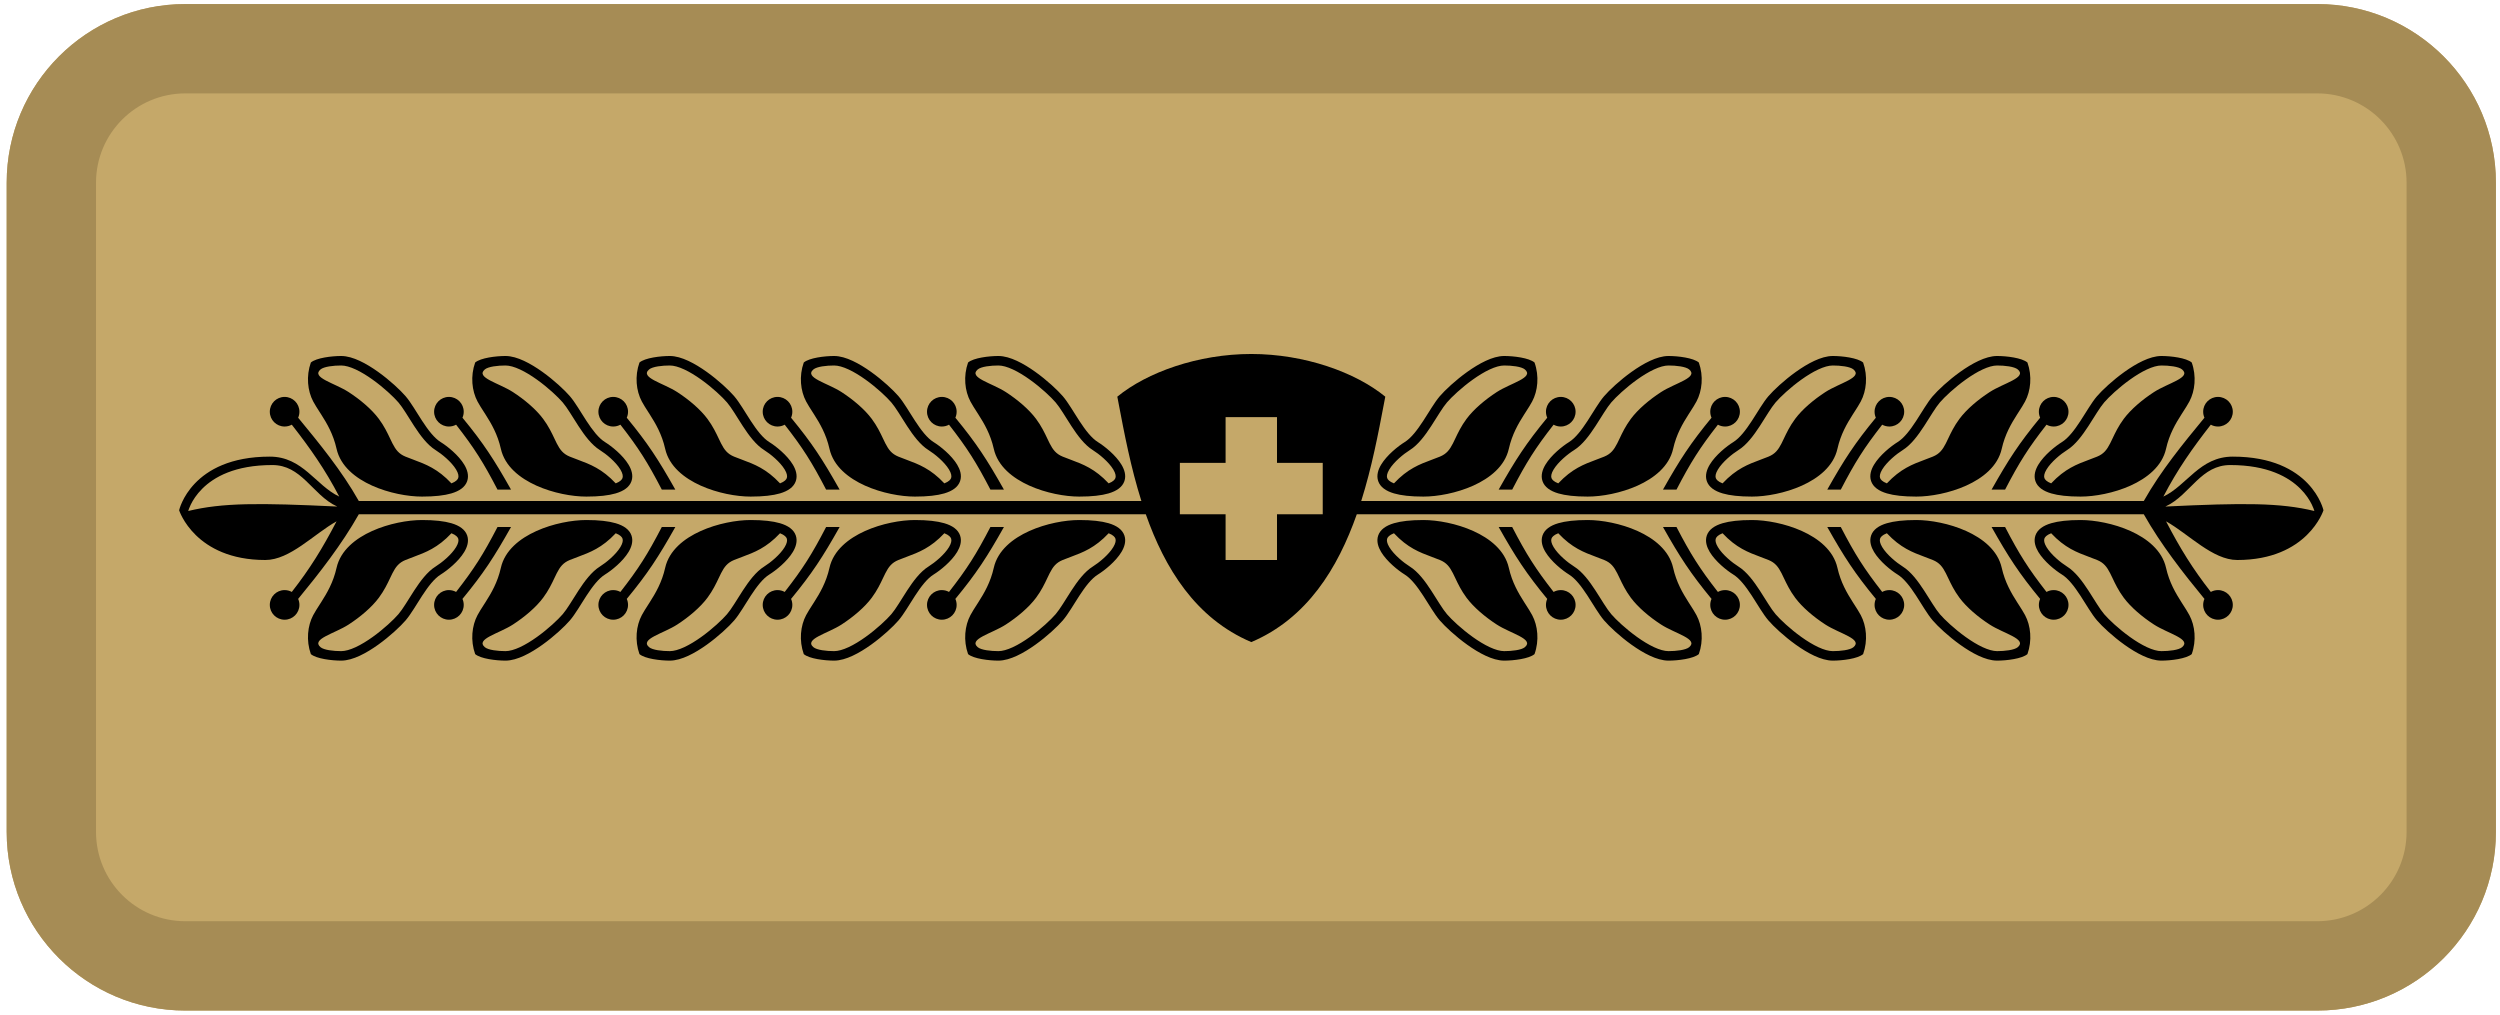 <svg width="308" height="125" viewBox="0 0 308 125" fill="none" xmlns="http://www.w3.org/2000/svg">
<path d="M0.823 22.512C0.823 10.355 10.678 0.5 22.835 0.5H285.485C297.641 0.5 307.496 10.355 307.496 22.512V102.488C307.496 114.645 297.641 124.5 285.485 124.5H22.835C10.678 124.5 0.823 114.645 0.823 102.488V22.512Z" fill="#C5A869"/>
<path fill-rule="evenodd" clip-rule="evenodd" d="M285.485 11.506H22.835C16.757 11.506 11.829 16.433 11.829 22.512V102.488C11.829 108.567 16.757 113.494 22.835 113.494H285.485C291.563 113.494 296.49 108.567 296.49 102.488V22.512C296.49 16.433 291.563 11.506 285.485 11.506ZM22.835 0.5C10.678 0.5 0.823 10.355 0.823 22.512V102.488C0.823 114.645 10.678 124.5 22.835 124.5H285.485C297.641 124.5 307.496 114.645 307.496 102.488V22.512C307.496 10.355 297.641 0.5 285.485 0.5H22.835Z" fill="#A68C55"/>
<path fill-rule="evenodd" clip-rule="evenodd" d="M266.285 43.858C265.552 43.858 264.763 44.105 264.006 44.458C263.24 44.813 262.462 45.297 261.735 45.816C260.286 46.852 258.989 48.071 258.349 48.815C258.017 49.201 257.682 49.697 257.35 50.216C257.208 50.438 257.068 50.66 256.928 50.884L256.927 50.885C256.726 51.205 256.523 51.529 256.306 51.861C255.569 52.99 254.82 53.973 254.031 54.463C253.211 54.971 251.826 56.075 251.122 57.249C250.773 57.831 250.518 58.557 250.762 59.271C251.012 60.003 251.707 60.494 252.716 60.789C253.581 61.042 254.762 61.18 256.328 61.18C258.069 61.18 260.429 60.749 262.477 59.828C264.505 58.914 266.374 57.448 266.856 55.291C267.255 53.506 268.033 52.183 268.752 51.056C268.821 50.946 268.891 50.838 268.961 50.73C269.243 50.291 269.518 49.864 269.733 49.46C270.428 48.16 270.62 46.34 270.023 44.662C269.349 44.085 267.437 43.858 266.285 43.858ZM262.416 46.768C261.033 47.756 259.808 48.914 259.236 49.578C258.963 49.896 258.666 50.331 258.335 50.847C258.207 51.047 258.071 51.264 257.931 51.487L257.93 51.488C257.722 51.82 257.504 52.168 257.286 52.501C256.556 53.619 255.684 54.814 254.648 55.457C253.9 55.921 252.692 56.906 252.126 57.85C251.841 58.327 251.792 58.667 251.869 58.892C251.929 59.067 252.12 59.325 252.704 59.551C254.389 57.75 255.869 57.198 257.382 56.634L257.383 56.634C257.708 56.513 258.035 56.391 258.365 56.256C259.186 55.921 259.573 55.403 259.968 54.63C260.061 54.449 260.155 54.251 260.256 54.037C260.585 53.342 260.987 52.492 261.645 51.608C262.522 50.429 263.928 49.239 265.367 48.305C267.102 47.181 270.013 46.526 268.838 45.519C268.415 45.157 267.215 45.029 266.285 45.029C265.795 45.029 265.186 45.2 264.499 45.519C263.819 45.834 263.105 46.275 262.416 46.768Z" fill="black"/>
<path fill-rule="evenodd" clip-rule="evenodd" d="M266.285 81.389C265.552 81.389 264.763 81.142 264.006 80.79C263.24 80.435 262.462 79.951 261.735 79.432C260.286 78.396 258.989 77.177 258.349 76.433C258.017 76.047 257.682 75.551 257.35 75.032C257.208 74.81 257.068 74.588 256.928 74.364L256.927 74.363C256.726 74.043 256.523 73.718 256.306 73.386C255.569 72.257 254.82 71.275 254.031 70.785C253.211 70.277 251.826 69.173 251.122 67.999C250.773 67.416 250.518 66.691 250.762 65.977C251.012 65.245 251.707 64.754 252.716 64.459C253.581 64.206 254.762 64.068 256.328 64.068C258.069 64.068 260.429 64.498 262.477 65.42C264.505 66.334 266.374 67.8 266.856 69.957C267.255 71.742 268.033 73.065 268.752 74.192C268.821 74.301 268.891 74.41 268.961 74.518C269.243 74.957 269.518 75.384 269.733 75.788C270.428 77.088 270.62 78.908 270.023 80.586C269.349 81.163 267.437 81.389 266.285 81.389ZM262.416 78.48C261.033 77.491 259.808 76.334 259.236 75.67C258.963 75.352 258.666 74.917 258.335 74.4C258.207 74.201 258.071 73.984 257.931 73.761L257.93 73.76C257.722 73.428 257.504 73.08 257.286 72.746C256.556 71.629 255.684 70.434 254.648 69.791C253.9 69.326 252.692 68.342 252.126 67.397C251.841 66.921 251.792 66.581 251.869 66.356C251.929 66.18 252.12 65.923 252.704 65.697C254.389 67.498 255.869 68.049 257.382 68.614L257.383 68.614C257.708 68.735 258.035 68.857 258.365 68.992C259.186 69.327 259.573 69.844 259.968 70.618C260.061 70.798 260.155 70.997 260.256 71.211C260.585 71.906 260.987 72.756 261.645 73.64C262.522 74.818 263.928 76.009 265.367 76.942C267.102 78.067 270.013 78.722 268.838 79.729C268.415 80.091 267.215 80.219 266.285 80.219C265.795 80.219 265.186 80.048 264.499 79.729C263.819 79.413 263.105 78.973 262.416 78.48Z" fill="black"/>
<path d="M254.838 74.524C254.838 73.516 254.021 72.699 253.014 72.699C252.693 72.699 252.392 72.782 252.13 72.927C249.889 70.057 248.779 68.299 247.028 64.929H245.363C247.464 68.657 248.746 70.627 251.345 73.785C251.245 74.011 251.189 74.261 251.189 74.524C251.189 75.532 252.006 76.349 253.014 76.349C254.021 76.349 254.838 75.532 254.838 74.524Z" fill="black"/>
<path d="M254.838 50.724C254.838 51.731 254.021 52.548 253.014 52.548C252.693 52.548 252.392 52.466 252.13 52.321C249.889 55.19 248.779 56.949 247.028 60.319H245.363C247.464 56.591 248.746 54.621 251.345 51.463C251.245 51.237 251.189 50.987 251.189 50.724C251.189 49.716 252.006 48.899 253.014 48.899C254.021 48.899 254.838 49.716 254.838 50.724Z" fill="black"/>
<path fill-rule="evenodd" clip-rule="evenodd" d="M246.043 43.858C245.309 43.858 244.521 44.105 243.763 44.458C242.998 44.813 242.219 45.297 241.493 45.816C240.044 46.852 238.747 48.071 238.107 48.815C237.775 49.201 237.44 49.697 237.107 50.216C236.965 50.438 236.826 50.66 236.685 50.884L236.685 50.885C236.484 51.205 236.281 51.529 236.064 51.861C235.326 52.99 234.578 53.973 233.788 54.463C232.969 54.971 231.584 56.075 230.88 57.249C230.531 57.831 230.276 58.557 230.52 59.271C230.77 60.003 231.464 60.494 232.474 60.789C233.339 61.042 234.52 61.18 236.085 61.18C237.826 61.18 240.187 60.749 242.234 59.828C244.263 58.914 246.132 57.448 246.614 55.291C247.013 53.506 247.791 52.183 248.509 51.056C248.578 50.947 248.648 50.84 248.716 50.733L248.718 50.73C249.001 50.291 249.275 49.864 249.491 49.46C250.185 48.16 250.378 46.34 249.78 44.662C249.107 44.085 247.195 43.858 246.043 43.858ZM242.174 46.768C240.791 47.756 239.566 48.914 238.994 49.578C238.72 49.896 238.424 50.331 238.093 50.847C237.965 51.047 237.829 51.264 237.689 51.487L237.688 51.488C237.48 51.82 237.262 52.168 237.044 52.501C236.314 53.619 235.442 54.814 234.406 55.457C233.658 55.921 232.45 56.906 231.884 57.85C231.599 58.327 231.55 58.667 231.627 58.892C231.687 59.067 231.878 59.325 232.462 59.551C234.147 57.75 235.627 57.198 237.14 56.634C237.465 56.513 237.792 56.391 238.123 56.256C238.943 55.921 239.33 55.403 239.726 54.63C239.818 54.449 239.912 54.251 240.013 54.037C240.343 53.342 240.745 52.492 241.403 51.608C242.279 50.429 243.685 49.239 245.125 48.305C246.86 47.181 249.771 46.526 248.595 45.519C248.173 45.157 246.972 45.029 246.043 45.029C245.553 45.029 244.944 45.2 244.256 45.519C243.577 45.834 242.863 46.275 242.174 46.768Z" fill="black"/>
<path fill-rule="evenodd" clip-rule="evenodd" d="M246.043 81.389C245.309 81.389 244.521 81.142 243.763 80.79C242.998 80.435 242.219 79.951 241.493 79.432C240.044 78.396 238.747 77.177 238.107 76.433C237.775 76.047 237.44 75.551 237.107 75.032C236.965 74.81 236.826 74.588 236.685 74.364L236.685 74.363C236.484 74.043 236.281 73.718 236.064 73.386C235.326 72.257 234.578 71.275 233.788 70.785C232.969 70.277 231.584 69.173 230.88 67.999C230.531 67.416 230.276 66.691 230.52 65.977C230.77 65.245 231.464 64.754 232.474 64.459C233.339 64.206 234.52 64.068 236.085 64.068C237.826 64.068 240.187 64.498 242.234 65.42C244.263 66.334 246.132 67.8 246.614 69.957C247.013 71.742 247.791 73.065 248.509 74.192C248.579 74.301 248.649 74.41 248.718 74.518C249.001 74.957 249.275 75.384 249.491 75.788C250.185 77.088 250.378 78.908 249.78 80.586C249.107 81.163 247.195 81.389 246.043 81.389ZM242.174 78.48C240.791 77.491 239.566 76.334 238.994 75.67C238.72 75.352 238.424 74.917 238.093 74.4C237.965 74.201 237.829 73.984 237.689 73.761L237.688 73.76C237.48 73.428 237.262 73.08 237.044 72.746C236.314 71.629 235.442 70.434 234.406 69.791C233.658 69.326 232.45 68.342 231.884 67.397C231.599 66.921 231.55 66.581 231.627 66.356C231.687 66.18 231.878 65.923 232.462 65.697C234.147 67.498 235.627 68.049 237.14 68.614C237.465 68.735 237.792 68.857 238.123 68.992C238.943 69.327 239.33 69.844 239.726 70.618C239.818 70.798 239.913 70.997 240.013 71.211C240.343 71.906 240.745 72.756 241.403 73.64C242.279 74.818 243.685 76.009 245.125 76.942C246.86 78.067 249.771 78.722 248.595 79.729C248.173 80.091 246.972 80.219 246.043 80.219C245.553 80.219 244.944 80.048 244.256 79.729C243.577 79.413 242.863 78.973 242.174 78.48Z" fill="black"/>
<path fill-rule="evenodd" clip-rule="evenodd" d="M185.316 81.389C184.583 81.389 183.795 81.142 183.037 80.79C182.271 80.435 181.493 79.951 180.766 79.432C179.317 78.396 178.02 77.177 177.38 76.433C177.048 76.047 176.714 75.551 176.381 75.032C176.239 74.81 176.1 74.588 175.959 74.365L175.959 74.364L175.958 74.363C175.757 74.043 175.554 73.718 175.337 73.386C174.6 72.257 173.851 71.275 173.062 70.785C172.242 70.277 170.857 69.173 170.153 67.999C169.804 67.416 169.549 66.691 169.793 65.977C170.043 65.245 170.738 64.754 171.747 64.459C172.612 64.206 173.793 64.068 175.359 64.068C177.1 64.068 179.46 64.498 181.508 65.42C183.536 66.334 185.405 67.8 185.887 69.957C186.287 71.742 187.064 73.065 187.783 74.192C187.852 74.301 187.922 74.41 187.992 74.518C188.274 74.957 188.549 75.384 188.764 75.788C189.459 77.088 189.651 78.908 189.054 80.586C188.38 81.163 186.468 81.389 185.316 81.389ZM181.447 78.48C180.064 77.491 178.839 76.334 178.267 75.67C177.994 75.352 177.697 74.917 177.366 74.4C177.238 74.201 177.102 73.984 176.962 73.761C176.754 73.429 176.535 73.081 176.317 72.746C175.587 71.629 174.715 70.434 173.679 69.791C172.931 69.326 171.723 68.342 171.157 67.397C170.872 66.921 170.823 66.581 170.9 66.356C170.96 66.18 171.152 65.923 171.735 65.697C173.42 67.498 174.9 68.049 176.413 68.614C176.739 68.735 177.066 68.857 177.396 68.992C178.217 69.327 178.604 69.844 178.999 70.618C179.092 70.798 179.186 70.997 179.287 71.211C179.616 71.906 180.019 72.756 180.676 73.64C181.553 74.818 182.959 76.009 184.398 76.942C186.133 78.067 189.044 78.722 187.869 79.729C187.447 80.091 186.246 80.219 185.316 80.219C184.826 80.219 184.217 80.048 183.53 79.729C182.85 79.413 182.136 78.973 181.447 78.48Z" fill="black"/>
<path fill-rule="evenodd" clip-rule="evenodd" d="M185.316 43.858C184.583 43.858 183.795 44.105 183.037 44.458C182.271 44.813 181.493 45.297 180.766 45.816C179.317 46.852 178.02 48.071 177.38 48.815C177.048 49.201 176.714 49.697 176.381 50.216C176.239 50.437 176.1 50.659 175.96 50.883L175.959 50.884L175.958 50.885C175.757 51.205 175.554 51.529 175.337 51.861C174.6 52.99 173.851 53.973 173.062 54.463C172.242 54.971 170.857 56.075 170.153 57.249C169.804 57.831 169.549 58.557 169.793 59.271C170.043 60.003 170.738 60.494 171.747 60.789C172.612 61.042 173.793 61.18 175.359 61.18C177.1 61.18 179.46 60.749 181.508 59.828C183.536 58.914 185.405 57.448 185.887 55.291C186.287 53.506 187.064 52.183 187.783 51.056C187.852 50.946 187.922 50.838 187.992 50.73C188.274 50.291 188.549 49.864 188.764 49.46C189.459 48.16 189.651 46.34 189.054 44.662C188.38 44.085 186.468 43.858 185.316 43.858ZM181.447 46.768C180.064 47.756 178.839 48.914 178.267 49.578C177.994 49.896 177.697 50.331 177.366 50.847C177.238 51.047 177.102 51.264 176.962 51.487C176.754 51.819 176.535 52.167 176.317 52.501C175.587 53.619 174.715 54.814 173.679 55.457C172.931 55.921 171.723 56.906 171.157 57.85C170.872 58.327 170.823 58.667 170.9 58.892C170.96 59.067 171.152 59.325 171.735 59.551C173.42 57.75 174.9 57.198 176.413 56.634C176.739 56.513 177.066 56.391 177.396 56.256C178.217 55.921 178.604 55.403 178.999 54.63C179.092 54.449 179.186 54.251 179.287 54.037C179.616 53.342 180.019 52.492 180.676 51.608C181.553 50.429 182.959 49.239 184.398 48.305C186.133 47.181 189.044 46.526 187.869 45.519C187.447 45.157 186.246 45.029 185.316 45.029C184.826 45.029 184.217 45.2 183.53 45.519C182.85 45.834 182.136 46.275 181.447 46.768Z" fill="black"/>
<path d="M194.112 50.724C194.112 51.731 193.295 52.548 192.287 52.548C191.966 52.548 191.665 52.466 191.403 52.321C189.162 55.19 188.053 56.949 186.302 60.319H184.636C186.737 56.591 188.02 54.621 190.618 51.463C190.518 51.237 190.462 50.987 190.462 50.724C190.462 49.716 191.279 48.899 192.287 48.899C193.295 48.899 194.112 49.716 194.112 50.724Z" fill="black"/>
<path d="M194.112 74.524C194.112 73.516 193.295 72.699 192.287 72.699C191.966 72.699 191.665 72.782 191.403 72.927C189.162 70.057 188.053 68.299 186.302 64.929H184.636C186.737 68.657 188.02 70.627 190.618 73.785C190.518 74.011 190.462 74.261 190.462 74.524C190.462 75.532 191.279 76.349 192.287 76.349C193.295 76.349 194.112 75.532 194.112 74.524Z" fill="black"/>
<path fill-rule="evenodd" clip-rule="evenodd" d="M205.559 81.389C204.825 81.389 204.037 81.142 203.279 80.79C202.513 80.435 201.735 79.951 201.008 79.432C199.559 78.396 198.262 77.177 197.622 76.433C197.29 76.047 196.956 75.551 196.623 75.032C196.481 74.81 196.342 74.588 196.201 74.364L196.2 74.363C196 74.043 195.796 73.718 195.58 73.386C194.842 72.257 194.093 71.275 193.304 70.785C192.485 70.277 191.099 69.173 190.396 67.999C190.046 67.416 189.791 66.691 190.035 65.977C190.286 65.245 190.98 64.754 191.989 64.459C192.854 64.206 194.036 64.068 195.601 64.068C197.342 64.068 199.703 64.498 201.75 65.42C203.779 66.334 205.647 67.8 206.13 69.957C206.529 71.742 207.307 73.065 208.025 74.192C208.094 74.301 208.163 74.409 208.232 74.516L208.234 74.518C208.516 74.957 208.791 75.384 209.007 75.788C209.701 77.088 209.894 78.908 209.296 80.586C208.622 81.163 206.71 81.389 205.559 81.389ZM201.689 78.48C200.307 77.491 199.081 76.334 198.51 75.67C198.236 75.352 197.939 74.917 197.608 74.4C197.48 74.201 197.345 73.984 197.204 73.761C196.996 73.429 196.777 73.081 196.559 72.746C195.829 71.629 194.957 70.434 193.921 69.791C193.173 69.326 191.966 68.342 191.4 67.397C191.114 66.921 191.066 66.581 191.142 66.356C191.202 66.18 191.394 65.923 191.978 65.697C193.662 67.498 195.143 68.049 196.656 68.614C196.981 68.735 197.308 68.857 197.639 68.992C198.459 69.327 198.846 69.844 199.241 70.618C199.334 70.798 199.428 70.997 199.529 71.211C199.858 71.906 200.261 72.756 200.918 73.64C201.795 74.818 203.201 76.009 204.641 76.942C206.375 78.067 209.286 78.722 208.111 79.729C207.689 80.091 206.488 80.219 205.559 80.219C205.068 80.219 204.459 80.048 203.772 79.729C203.093 79.413 202.378 78.973 201.689 78.48Z" fill="black"/>
<path fill-rule="evenodd" clip-rule="evenodd" d="M205.559 43.858C204.825 43.858 204.037 44.105 203.279 44.458C202.513 44.813 201.735 45.297 201.008 45.816C199.559 46.852 198.262 48.071 197.622 48.815C197.29 49.201 196.956 49.697 196.623 50.216C196.481 50.437 196.342 50.659 196.202 50.883L196.201 50.884L196.2 50.885C196 51.205 195.796 51.529 195.58 51.861C194.842 52.99 194.093 53.973 193.304 54.463C192.485 54.971 191.099 56.075 190.396 57.249C190.046 57.831 189.791 58.557 190.035 59.271C190.286 60.003 190.98 60.494 191.989 60.789C192.854 61.042 194.036 61.18 195.601 61.18C197.342 61.18 199.703 60.749 201.75 59.828C203.779 58.914 205.647 57.448 206.13 55.291C206.529 53.506 207.307 52.183 208.025 51.056C208.095 50.946 208.165 50.838 208.234 50.73C208.516 50.291 208.791 49.864 209.007 49.46C209.701 48.16 209.894 46.34 209.296 44.662C208.622 44.085 206.71 43.858 205.559 43.858ZM201.689 46.768C200.307 47.756 199.081 48.914 198.51 49.578C198.236 49.896 197.939 50.331 197.608 50.847C197.48 51.047 197.345 51.264 197.204 51.487C196.996 51.819 196.777 52.167 196.559 52.501C195.829 53.619 194.957 54.814 193.921 55.457C193.173 55.921 191.966 56.906 191.4 57.85C191.114 58.327 191.066 58.667 191.142 58.892C191.202 59.067 191.394 59.325 191.978 59.551C193.662 57.75 195.143 57.198 196.656 56.634C196.981 56.513 197.308 56.391 197.639 56.256C198.459 55.921 198.846 55.403 199.241 54.63C199.334 54.449 199.428 54.251 199.529 54.037C199.858 53.342 200.261 52.492 200.918 51.608C201.795 50.429 203.201 49.239 204.641 48.305C206.375 47.181 209.286 46.526 208.111 45.519C207.689 45.157 206.488 45.029 205.559 45.029C205.068 45.029 204.459 45.2 203.772 45.519C203.093 45.834 202.378 46.275 201.689 46.768Z" fill="black"/>
<path fill-rule="evenodd" clip-rule="evenodd" d="M225.801 43.858C225.067 43.858 224.279 44.105 223.521 44.458C222.756 44.813 221.977 45.297 221.251 45.816C219.802 46.852 218.505 48.071 217.865 48.815C217.533 49.201 217.198 49.697 216.865 50.216C216.723 50.438 216.584 50.66 216.443 50.884L216.443 50.885C216.242 51.205 216.039 51.529 215.822 51.861C215.084 52.99 214.335 53.973 213.546 54.463C212.727 54.971 211.341 56.075 210.638 57.249C210.289 57.831 210.033 58.557 210.277 59.271C210.528 60.003 211.222 60.494 212.232 60.789C213.097 61.042 214.278 61.18 215.843 61.18C217.584 61.18 219.945 60.749 221.992 59.828C224.021 58.914 225.889 57.448 226.372 55.291C226.771 53.506 227.549 52.183 228.267 51.056C228.337 50.946 228.407 50.838 228.476 50.73C228.759 50.291 229.033 49.864 229.249 49.46C229.943 48.16 230.136 46.34 229.538 44.662C228.865 44.085 226.952 43.858 225.801 43.858ZM221.931 46.768C220.549 47.756 219.323 48.914 218.752 49.578C218.478 49.896 218.181 50.331 217.851 50.847C217.723 51.047 217.587 51.264 217.447 51.487L217.446 51.488C217.238 51.82 217.019 52.168 216.802 52.501C216.072 53.619 215.199 54.814 214.163 55.457C213.415 55.921 212.208 56.906 211.642 57.85C211.356 58.327 211.308 58.667 211.385 58.892C211.445 59.067 211.636 59.325 212.22 59.551C213.904 57.75 215.385 57.198 216.898 56.634C217.223 56.513 217.55 56.391 217.881 56.256C218.701 55.921 219.088 55.403 219.484 54.63C219.576 54.449 219.67 54.251 219.771 54.037C220.101 53.342 220.503 52.492 221.161 51.608C222.037 50.429 223.443 49.239 224.883 48.305C226.617 47.181 229.529 46.526 228.353 45.519C227.931 45.157 226.73 45.029 225.801 45.029C225.31 45.029 224.701 45.2 224.014 45.519C223.335 45.834 222.62 46.275 221.931 46.768Z" fill="black"/>
<path fill-rule="evenodd" clip-rule="evenodd" d="M225.801 81.389C225.067 81.389 224.279 81.142 223.521 80.79C222.756 80.435 221.977 79.951 221.251 79.432C219.802 78.396 218.505 77.177 217.865 76.433C217.533 76.047 217.198 75.551 216.865 75.032C216.723 74.81 216.584 74.588 216.443 74.364L216.443 74.363C216.242 74.043 216.039 73.718 215.822 73.386C215.084 72.257 214.335 71.275 213.546 70.785C212.727 70.277 211.341 69.173 210.638 67.999C210.289 67.416 210.033 66.691 210.277 65.977C210.528 65.245 211.222 64.754 212.232 64.459C213.097 64.206 214.278 64.068 215.843 64.068C217.584 64.068 219.945 64.498 221.992 65.42C224.021 66.334 225.889 67.8 226.372 69.957C226.771 71.742 227.549 73.065 228.267 74.192C228.337 74.301 228.407 74.41 228.476 74.518C228.759 74.957 229.033 75.384 229.249 75.788C229.943 77.088 230.136 78.908 229.538 80.586C228.865 81.163 226.952 81.389 225.801 81.389ZM221.931 78.48C220.549 77.491 219.323 76.334 218.752 75.67C218.478 75.352 218.181 74.917 217.851 74.4C217.723 74.201 217.587 73.984 217.447 73.761L217.446 73.76C217.238 73.428 217.019 73.08 216.802 72.746C216.072 71.629 215.199 70.434 214.163 69.791C213.415 69.326 212.208 68.342 211.642 67.397C211.356 66.921 211.308 66.581 211.385 66.356C211.445 66.18 211.636 65.923 212.22 65.697C213.904 67.498 215.385 68.049 216.898 68.614C217.223 68.735 217.55 68.857 217.881 68.992C218.701 69.327 219.088 69.844 219.484 70.618C219.576 70.798 219.67 70.997 219.771 71.211C220.101 71.906 220.503 72.756 221.161 73.64C222.037 74.818 223.443 76.009 224.883 76.942C226.617 78.067 229.529 78.722 228.353 79.729C227.931 80.091 226.73 80.219 225.801 80.219C225.31 80.219 224.701 80.048 224.014 79.729C223.335 79.413 222.62 78.973 221.931 78.48Z" fill="black"/>
<path d="M214.354 74.524C214.354 73.516 213.537 72.699 212.529 72.699C212.209 72.699 211.907 72.782 211.646 72.927C209.404 70.057 208.295 68.299 206.544 64.929H204.878C206.979 68.657 208.262 70.627 210.86 73.785C210.76 74.011 210.704 74.261 210.704 74.524C210.704 75.532 211.521 76.349 212.529 76.349C213.537 76.349 214.354 75.532 214.354 74.524Z" fill="black"/>
<path d="M214.354 50.724C214.354 51.731 213.537 52.548 212.529 52.548C212.209 52.548 211.907 52.466 211.646 52.321C209.404 55.19 208.295 56.949 206.544 60.319H204.878C206.979 56.591 208.262 54.621 210.86 51.463C210.76 51.237 210.704 50.987 210.704 50.724C210.704 49.716 211.521 48.899 212.529 48.899C213.537 48.899 214.354 49.716 214.354 50.724Z" fill="black"/>
<path d="M234.596 50.724C234.596 51.731 233.779 52.548 232.771 52.548C232.451 52.548 232.15 52.466 231.888 52.321C229.647 55.19 228.537 56.949 226.786 60.319H225.12C227.222 56.591 228.504 54.621 231.103 51.463C231.002 51.237 230.947 50.987 230.947 50.724C230.947 49.716 231.764 48.899 232.771 48.899C233.779 48.899 234.596 49.716 234.596 50.724Z" fill="black"/>
<path d="M234.596 74.524C234.596 73.516 233.779 72.699 232.771 72.699C232.451 72.699 232.15 72.782 231.888 72.927C229.647 70.057 228.537 68.299 226.786 64.929H225.12C227.222 68.657 228.504 70.627 231.103 73.785C231.002 74.011 230.947 74.261 230.947 74.524C230.947 75.532 231.764 76.349 232.771 76.349C233.779 76.349 234.596 75.532 234.596 74.524Z" fill="black"/>
<path fill-rule="evenodd" clip-rule="evenodd" d="M42.035 43.858C42.769 43.858 43.557 44.105 44.315 44.458C45.08 44.813 45.859 45.297 46.585 45.816C48.034 46.852 49.331 48.071 49.971 48.815C50.303 49.201 50.638 49.697 50.971 50.216C51.113 50.438 51.252 50.66 51.393 50.884L51.393 50.885C51.594 51.205 51.797 51.529 52.014 51.861C52.752 52.99 53.5 53.973 54.29 54.463C55.109 54.971 56.495 56.075 57.198 57.249C57.547 57.831 57.802 58.557 57.558 59.271C57.308 60.003 56.614 60.494 55.604 60.789C54.739 61.042 53.558 61.18 51.993 61.18C50.252 61.18 47.891 60.749 45.843 59.828C43.815 58.914 41.947 57.448 41.464 55.291C41.065 53.506 40.287 52.183 39.569 51.056C39.499 50.946 39.429 50.838 39.359 50.73C39.077 50.291 38.803 49.864 38.587 49.46C37.893 48.16 37.7 46.34 38.297 44.662C38.971 44.085 40.883 43.858 42.035 43.858ZM45.904 46.768C47.287 47.756 48.512 48.914 49.084 49.578C49.358 49.896 49.654 50.331 49.985 50.847C50.113 51.047 50.249 51.264 50.389 51.487L50.39 51.488C50.598 51.82 50.816 52.168 51.034 52.501C51.764 53.619 52.636 54.814 53.672 55.457C54.42 55.921 55.628 56.906 56.194 57.85C56.48 58.327 56.528 58.667 56.451 58.892C56.391 59.067 56.2 59.325 55.616 59.551C53.931 57.75 52.451 57.198 50.938 56.634L50.938 56.634C50.612 56.513 50.285 56.391 49.955 56.256C49.135 55.921 48.748 55.403 48.352 54.63C48.26 54.449 48.166 54.251 48.065 54.037C47.735 53.342 47.333 52.492 46.675 51.608C45.799 50.429 44.392 49.239 42.953 48.305C41.218 47.181 38.307 46.526 39.483 45.519C39.905 45.157 41.106 45.029 42.035 45.029C42.525 45.029 43.134 45.2 43.822 45.519C44.501 45.834 45.215 46.275 45.904 46.768Z" fill="black"/>
<path fill-rule="evenodd" clip-rule="evenodd" d="M42.035 81.389C42.769 81.389 43.557 81.142 44.315 80.79C45.08 80.435 45.859 79.951 46.585 79.432C48.034 78.396 49.331 77.177 49.971 76.433C50.303 76.047 50.638 75.551 50.971 75.032C51.113 74.81 51.252 74.588 51.393 74.364L51.393 74.363C51.594 74.043 51.797 73.719 52.014 73.386C52.752 72.257 53.5 71.275 54.29 70.785C55.109 70.277 56.495 69.173 57.198 67.999C57.547 67.416 57.802 66.691 57.558 65.977C57.308 65.245 56.614 64.754 55.604 64.459C54.739 64.206 53.558 64.068 51.993 64.068C50.252 64.068 47.891 64.498 45.843 65.42C43.815 66.334 41.947 67.8 41.464 69.957C41.065 71.742 40.287 73.065 39.569 74.192C39.499 74.302 39.429 74.41 39.359 74.518C39.077 74.957 38.803 75.384 38.587 75.788C37.893 77.088 37.7 78.908 38.297 80.586C38.971 81.163 40.883 81.389 42.035 81.389ZM45.904 78.48C47.287 77.492 48.512 76.334 49.084 75.67C49.358 75.352 49.654 74.917 49.985 74.4C50.113 74.201 50.249 73.984 50.389 73.761L50.39 73.76C50.598 73.428 50.816 73.08 51.034 72.746C51.764 71.629 52.636 70.434 53.672 69.791C54.42 69.326 55.628 68.342 56.194 67.397C56.48 66.921 56.528 66.581 56.451 66.356C56.391 66.18 56.2 65.923 55.616 65.697C53.931 67.498 52.451 68.049 50.938 68.614L50.938 68.614C50.612 68.735 50.285 68.857 49.955 68.992C49.135 69.327 48.748 69.845 48.352 70.618C48.26 70.799 48.166 70.997 48.065 71.211C47.735 71.906 47.333 72.756 46.675 73.64C45.799 74.819 44.392 76.009 42.953 76.942C41.218 78.067 38.307 78.722 39.483 79.729C39.905 80.091 41.106 80.219 42.035 80.219C42.525 80.219 43.134 80.048 43.822 79.729C44.501 79.413 45.215 78.973 45.904 78.48Z" fill="black"/>
<path d="M53.482 74.524C53.482 73.516 54.299 72.699 55.306 72.699C55.627 72.699 55.928 72.782 56.19 72.927C58.431 70.057 59.541 68.299 61.292 64.929H62.958C60.856 68.657 59.574 70.627 56.975 73.785C57.076 74.011 57.131 74.261 57.131 74.524C57.131 75.532 56.314 76.349 55.306 76.349C54.299 76.349 53.482 75.532 53.482 74.524Z" fill="black"/>
<path d="M53.482 50.724C53.482 51.731 54.299 52.548 55.306 52.548C55.627 52.548 55.928 52.466 56.19 52.321C58.431 55.19 59.541 56.949 61.292 60.319H62.958C60.856 56.591 59.574 54.621 56.975 51.463C57.076 51.237 57.131 50.987 57.131 50.724C57.131 49.716 56.314 48.899 55.306 48.899C54.299 48.899 53.482 49.716 53.482 50.724Z" fill="black"/>
<path fill-rule="evenodd" clip-rule="evenodd" d="M62.277 43.858C63.011 43.858 63.799 44.105 64.557 44.458C65.322 44.813 66.101 45.297 66.827 45.816C68.276 46.852 69.573 48.071 70.213 48.815C70.545 49.201 70.88 49.697 71.213 50.216C71.355 50.438 71.494 50.66 71.635 50.884L71.635 50.885C71.836 51.205 72.039 51.529 72.256 51.861C72.994 52.99 73.743 53.973 74.532 54.463C75.351 54.971 76.737 56.075 77.44 57.249C77.789 57.831 78.045 58.557 77.801 59.271C77.55 60.003 76.856 60.494 75.846 60.789C74.981 61.042 73.8 61.18 72.235 61.18C70.494 61.18 68.133 60.749 66.086 59.828C64.057 58.914 62.189 57.448 61.706 55.291C61.307 53.506 60.529 52.183 59.811 51.056C59.742 50.947 59.673 50.84 59.604 50.733L59.602 50.73C59.319 50.291 59.045 49.864 58.829 49.46C58.135 48.16 57.942 46.34 58.54 44.662C59.214 44.085 61.126 43.858 62.277 43.858ZM66.147 46.768C67.529 47.756 68.754 48.914 69.326 49.578C69.6 49.896 69.897 50.331 70.227 50.847C70.355 51.047 70.491 51.264 70.631 51.487L70.632 51.488C70.84 51.82 71.059 52.168 71.276 52.501C72.006 53.619 72.879 54.814 73.915 55.457C74.663 55.921 75.87 56.906 76.436 57.85C76.722 58.327 76.77 58.667 76.693 58.892C76.633 59.067 76.442 59.325 75.858 59.551C74.174 57.75 72.693 57.198 71.18 56.634C70.855 56.513 70.528 56.391 70.197 56.256C69.377 55.921 68.99 55.403 68.594 54.63C68.502 54.449 68.408 54.251 68.307 54.037C67.978 53.342 67.575 52.492 66.917 51.608C66.041 50.429 64.635 49.239 63.195 48.305C61.461 47.181 58.549 46.526 59.725 45.519C60.147 45.157 61.348 45.029 62.277 45.029C62.767 45.029 63.377 45.2 64.064 45.519C64.743 45.834 65.458 46.275 66.147 46.768Z" fill="black"/>
<path fill-rule="evenodd" clip-rule="evenodd" d="M62.277 81.389C63.011 81.389 63.799 81.142 64.557 80.79C65.322 80.435 66.101 79.951 66.827 79.432C68.276 78.396 69.573 77.177 70.213 76.433C70.545 76.047 70.88 75.551 71.213 75.032C71.355 74.81 71.494 74.588 71.635 74.364L71.635 74.363C71.836 74.043 72.039 73.719 72.256 73.386C72.994 72.257 73.743 71.275 74.532 70.785C75.351 70.277 76.737 69.173 77.44 67.999C77.789 67.416 78.045 66.691 77.801 65.977C77.55 65.245 76.856 64.754 75.846 64.459C74.981 64.206 73.8 64.068 72.235 64.068C70.494 64.068 68.133 64.498 66.086 65.42C64.057 66.334 62.189 67.8 61.706 69.957C61.307 71.742 60.529 73.065 59.811 74.192C59.741 74.302 59.671 74.41 59.602 74.518C59.319 74.957 59.045 75.384 58.829 75.788C58.135 77.088 57.942 78.908 58.54 80.586C59.214 81.163 61.126 81.389 62.277 81.389ZM66.147 78.48C67.529 77.492 68.754 76.334 69.326 75.67C69.6 75.352 69.897 74.917 70.227 74.4C70.355 74.201 70.491 73.984 70.631 73.761L70.632 73.76C70.84 73.428 71.059 73.08 71.276 72.746C72.006 71.629 72.879 70.434 73.915 69.791C74.663 69.326 75.87 68.342 76.436 67.397C76.722 66.921 76.77 66.581 76.693 66.356C76.633 66.18 76.442 65.923 75.858 65.697C74.174 67.498 72.693 68.049 71.18 68.614C70.855 68.735 70.528 68.857 70.197 68.992C69.377 69.327 68.99 69.845 68.594 70.618C68.502 70.798 68.408 70.997 68.307 71.211C67.978 71.906 67.575 72.756 66.917 73.64C66.041 74.819 64.635 76.009 63.195 76.942C61.461 78.067 58.549 78.722 59.725 79.729C60.147 80.091 61.348 80.219 62.277 80.219C62.767 80.219 63.377 80.048 64.064 79.729C64.743 79.413 65.458 78.973 66.147 78.48Z" fill="black"/>
<path fill-rule="evenodd" clip-rule="evenodd" d="M123.004 81.389C123.738 81.389 124.526 81.142 125.283 80.79C126.049 80.435 126.828 79.951 127.554 79.432C129.003 78.396 130.3 77.177 130.94 76.433C131.272 76.047 131.607 75.551 131.939 75.032C132.081 74.81 132.22 74.588 132.361 74.365L132.362 74.364L132.362 74.363C132.563 74.043 132.766 73.719 132.983 73.386C133.721 72.257 134.469 71.275 135.259 70.785C136.078 70.277 137.463 69.173 138.167 67.999C138.516 67.416 138.771 66.691 138.527 65.977C138.277 65.245 137.583 64.754 136.573 64.459C135.708 64.206 134.527 64.068 132.962 64.068C131.221 64.068 128.86 64.498 126.812 65.42C124.784 66.334 122.915 67.8 122.433 69.957C122.034 71.742 121.256 73.065 120.537 74.192C120.468 74.302 120.398 74.41 120.328 74.518C120.046 74.957 119.771 75.384 119.556 75.788C118.862 77.088 118.669 78.908 119.266 80.586C119.94 81.163 121.852 81.389 123.004 81.389ZM126.873 78.48C128.256 77.492 129.481 76.334 130.053 75.67C130.327 75.352 130.623 74.917 130.954 74.4C131.082 74.201 131.218 73.984 131.358 73.761C131.566 73.429 131.785 73.081 132.003 72.746C132.733 71.629 133.605 70.434 134.641 69.791C135.389 69.326 136.597 68.342 137.163 67.397C137.448 66.921 137.497 66.581 137.42 66.356C137.36 66.18 137.169 65.923 136.585 65.697C134.9 67.498 133.42 68.049 131.907 68.614C131.581 68.735 131.255 68.857 130.924 68.992C130.103 69.327 129.717 69.845 129.321 70.618C129.229 70.798 129.134 70.997 129.033 71.211C128.704 71.906 128.302 72.756 127.644 73.64C126.767 74.819 125.361 76.009 123.922 76.942C122.187 78.067 119.276 78.722 120.452 79.729C120.874 80.091 122.074 80.219 123.004 80.219C123.494 80.219 124.103 80.048 124.79 79.729C125.47 79.413 126.184 78.973 126.873 78.48Z" fill="black"/>
<path fill-rule="evenodd" clip-rule="evenodd" d="M123.004 43.858C123.738 43.858 124.526 44.105 125.283 44.458C126.049 44.813 126.828 45.297 127.554 45.816C129.003 46.852 130.3 48.071 130.94 48.815C131.272 49.201 131.607 49.697 131.939 50.216C132.081 50.437 132.22 50.659 132.361 50.883L132.362 50.884L132.362 50.885C132.563 51.205 132.766 51.529 132.983 51.861C133.721 52.99 134.469 53.973 135.259 54.463C136.078 54.971 137.463 56.075 138.167 57.249C138.516 57.831 138.771 58.557 138.527 59.271C138.277 60.003 137.583 60.494 136.573 60.789C135.708 61.042 134.527 61.18 132.962 61.18C131.221 61.18 128.86 60.749 126.812 59.828C124.784 58.914 122.915 57.448 122.433 55.291C122.034 53.506 121.256 52.183 120.537 51.056C120.468 50.946 120.398 50.838 120.328 50.73C120.046 50.291 119.771 49.864 119.556 49.46C118.862 48.16 118.669 46.34 119.266 44.662C119.94 44.085 121.852 43.858 123.004 43.858ZM126.873 46.768C128.256 47.756 129.481 48.914 130.053 49.578C130.327 49.896 130.623 50.331 130.954 50.847C131.082 51.047 131.218 51.264 131.358 51.487C131.566 51.819 131.785 52.167 132.003 52.501C132.733 53.619 133.605 54.814 134.641 55.457C135.389 55.921 136.597 56.906 137.163 57.85C137.448 58.327 137.497 58.667 137.42 58.892C137.36 59.067 137.169 59.325 136.585 59.551C134.9 57.75 133.42 57.198 131.907 56.634C131.581 56.513 131.255 56.391 130.924 56.256C130.103 55.921 129.717 55.403 129.321 54.63C129.229 54.449 129.134 54.251 129.033 54.037C128.704 53.342 128.302 52.492 127.644 51.608C126.767 50.429 125.361 49.239 123.922 48.305C122.187 47.181 119.276 46.526 120.452 45.519C120.874 45.157 122.074 45.029 123.004 45.029C123.494 45.029 124.103 45.2 124.79 45.519C125.47 45.834 126.184 46.275 126.873 46.768Z" fill="black"/>
<path d="M114.208 50.724C114.208 51.731 115.025 52.548 116.033 52.548C116.354 52.548 116.655 52.466 116.917 52.321C119.158 55.19 120.267 56.949 122.019 60.319H123.684C121.583 56.591 120.301 54.621 117.702 51.463C117.802 51.237 117.858 50.987 117.858 50.724C117.858 49.716 117.041 48.899 116.033 48.899C115.025 48.899 114.208 49.716 114.208 50.724Z" fill="black"/>
<path d="M114.208 74.524C114.208 73.516 115.025 72.699 116.033 72.699C116.354 72.699 116.655 72.782 116.917 72.927C119.158 70.057 120.267 68.299 122.019 64.929H123.684C121.583 68.657 120.301 70.627 117.702 73.785C117.802 74.011 117.858 74.261 117.858 74.524C117.858 75.532 117.041 76.349 116.033 76.349C115.025 76.349 114.208 75.532 114.208 74.524Z" fill="black"/>
<path fill-rule="evenodd" clip-rule="evenodd" d="M102.762 81.389C103.495 81.389 104.283 81.142 105.041 80.79C105.807 80.435 106.585 79.951 107.312 79.432C108.761 78.396 110.058 77.177 110.698 76.433C111.03 76.047 111.364 75.551 111.697 75.032C111.839 74.81 111.979 74.588 112.119 74.364L112.12 74.363C112.321 74.043 112.524 73.719 112.741 73.386C113.478 72.257 114.227 71.275 115.016 70.785C115.836 70.277 117.221 69.173 117.924 67.999C118.274 67.416 118.529 66.691 118.285 65.977C118.035 65.245 117.34 64.754 116.331 64.459C115.466 64.206 114.285 64.068 112.719 64.068C110.978 64.068 108.618 64.498 106.57 65.42C104.541 66.334 102.673 67.8 102.191 69.957C101.791 71.742 101.014 73.065 100.295 74.192C100.226 74.301 100.157 74.409 100.088 74.516L100.086 74.518C99.804 74.957 99.529 75.384 99.314 75.788C98.619 77.088 98.427 78.908 99.024 80.586C99.698 81.163 101.61 81.389 102.762 81.389ZM106.631 78.48C108.014 77.492 109.239 76.334 109.811 75.67C110.084 75.352 110.381 74.917 110.712 74.4C110.84 74.201 110.976 73.984 111.116 73.761C111.324 73.429 111.543 73.081 111.761 72.746C112.491 71.629 113.363 70.434 114.399 69.791C115.147 69.326 116.355 68.342 116.921 67.397C117.206 66.921 117.255 66.581 117.178 66.356C117.118 66.18 116.926 65.923 116.343 65.697C114.658 67.498 113.178 68.049 111.665 68.614C111.339 68.735 111.012 68.857 110.682 68.992C109.861 69.327 109.474 69.845 109.079 70.618C108.986 70.798 108.892 70.997 108.791 71.211C108.462 71.906 108.059 72.756 107.402 73.64C106.525 74.819 105.119 76.009 103.68 76.942C101.945 78.067 99.034 78.722 100.209 79.729C100.631 80.091 101.832 80.219 102.762 80.219C103.252 80.219 103.861 80.048 104.548 79.729C105.228 79.413 105.942 78.973 106.631 78.48Z" fill="black"/>
<path fill-rule="evenodd" clip-rule="evenodd" d="M102.762 43.858C103.495 43.858 104.283 44.105 105.041 44.458C105.807 44.813 106.585 45.297 107.312 45.816C108.761 46.852 110.058 48.071 110.698 48.815C111.03 49.201 111.364 49.697 111.697 50.216C111.839 50.437 111.978 50.659 112.118 50.883L112.119 50.884L112.12 50.885C112.321 51.205 112.524 51.529 112.741 51.861C113.478 52.99 114.227 53.973 115.016 54.463C115.836 54.971 117.221 56.075 117.924 57.249C118.274 57.831 118.529 58.557 118.285 59.271C118.035 60.003 117.34 60.494 116.331 60.789C115.466 61.042 114.285 61.18 112.719 61.18C110.978 61.18 108.618 60.749 106.57 59.828C104.541 58.914 102.673 57.448 102.191 55.291C101.791 53.506 101.014 52.183 100.295 51.056C100.226 50.946 100.156 50.838 100.086 50.73C99.804 50.291 99.529 49.864 99.314 49.46C98.619 48.16 98.427 46.34 99.024 44.662C99.698 44.085 101.61 43.858 102.762 43.858ZM106.631 46.768C108.014 47.756 109.239 48.914 109.811 49.578C110.084 49.896 110.381 50.331 110.712 50.847C110.84 51.047 110.976 51.264 111.116 51.487C111.324 51.819 111.543 52.167 111.761 52.501C112.491 53.619 113.363 54.814 114.399 55.457C115.147 55.921 116.355 56.906 116.921 57.85C117.206 58.327 117.255 58.667 117.178 58.892C117.118 59.067 116.926 59.325 116.343 59.551C114.658 57.75 113.178 57.198 111.665 56.634C111.339 56.513 111.012 56.391 110.682 56.256C109.861 55.921 109.474 55.403 109.079 54.63C108.986 54.449 108.892 54.251 108.791 54.037C108.462 53.342 108.059 52.492 107.402 51.608C106.525 50.429 105.119 49.239 103.68 48.305C101.945 47.181 99.034 46.526 100.209 45.519C100.631 45.157 101.832 45.029 102.762 45.029C103.252 45.029 103.861 45.2 104.548 45.519C105.228 45.834 105.942 46.275 106.631 46.768Z" fill="black"/>
<path fill-rule="evenodd" clip-rule="evenodd" d="M82.519 43.858C83.253 43.858 84.041 44.105 84.799 44.458C85.565 44.813 86.343 45.297 87.07 45.816C88.519 46.852 89.816 48.071 90.456 48.815C90.788 49.201 91.122 49.697 91.455 50.216C91.597 50.438 91.736 50.66 91.877 50.884L91.877 50.885C92.078 51.205 92.282 51.529 92.499 51.861C93.236 52.99 93.985 53.973 94.774 54.463C95.593 54.971 96.979 56.075 97.682 57.249C98.031 57.831 98.287 58.557 98.043 59.271C97.792 60.003 97.098 60.494 96.088 60.789C95.224 61.042 94.042 61.18 92.477 61.18C90.736 61.18 88.375 60.749 86.328 59.828C84.299 58.914 82.431 57.448 81.948 55.291C81.549 53.506 80.771 52.183 80.053 51.056C79.983 50.946 79.913 50.838 79.844 50.73C79.562 50.291 79.287 49.864 79.072 49.46C78.377 48.16 78.184 46.34 78.782 44.662C79.456 44.085 81.368 43.858 82.519 43.858ZM86.389 46.768C87.771 47.756 88.997 48.914 89.568 49.578C89.842 49.896 90.139 50.331 90.47 50.847C90.598 51.047 90.733 51.264 90.874 51.487L90.874 51.488C91.083 51.82 91.301 52.168 91.519 52.501C92.249 53.619 93.121 54.814 94.157 55.457C94.905 55.921 96.112 56.906 96.678 57.85C96.964 58.327 97.012 58.667 96.936 58.892C96.876 59.067 96.684 59.325 96.1 59.551C94.416 57.75 92.935 57.198 91.422 56.634C91.097 56.513 90.77 56.391 90.439 56.256C89.619 55.921 89.232 55.403 88.837 54.63C88.744 54.449 88.65 54.251 88.549 54.037C88.22 53.342 87.817 52.492 87.159 51.608C86.283 50.429 84.877 49.239 83.437 48.305C81.703 47.181 78.792 46.526 79.967 45.519C80.389 45.157 81.59 45.029 82.519 45.029C83.01 45.029 83.619 45.2 84.306 45.519C84.985 45.834 85.7 46.275 86.389 46.768Z" fill="black"/>
<path fill-rule="evenodd" clip-rule="evenodd" d="M82.519 81.389C83.253 81.389 84.041 81.142 84.799 80.79C85.565 80.435 86.343 79.951 87.07 79.432C88.519 78.396 89.816 77.177 90.456 76.433C90.788 76.047 91.122 75.551 91.455 75.032C91.597 74.81 91.736 74.588 91.877 74.364L91.877 74.363C92.078 74.043 92.282 73.719 92.499 73.386C93.236 72.257 93.985 71.275 94.774 70.785C95.593 70.277 96.979 69.173 97.682 67.999C98.031 67.416 98.287 66.691 98.043 65.977C97.792 65.245 97.098 64.754 96.088 64.459C95.224 64.206 94.042 64.068 92.477 64.068C90.736 64.068 88.375 64.498 86.328 65.42C84.299 66.334 82.431 67.8 81.948 69.957C81.549 71.742 80.771 73.065 80.053 74.192C79.983 74.302 79.913 74.41 79.844 74.518C79.562 74.957 79.287 75.384 79.072 75.788C78.377 77.088 78.184 78.908 78.782 80.586C79.456 81.163 81.368 81.389 82.519 81.389ZM86.389 78.48C87.771 77.492 88.997 76.334 89.568 75.67C89.842 75.352 90.139 74.917 90.47 74.4C90.598 74.201 90.733 73.984 90.874 73.761L90.874 73.76C91.083 73.428 91.301 73.08 91.519 72.746C92.249 71.629 93.121 70.434 94.157 69.791C94.905 69.326 96.112 68.342 96.678 67.397C96.964 66.921 97.012 66.581 96.936 66.356C96.876 66.18 96.684 65.923 96.1 65.697C94.416 67.498 92.935 68.049 91.422 68.614C91.097 68.735 90.77 68.857 90.439 68.992C89.619 69.327 89.232 69.845 88.837 70.618C88.744 70.798 88.65 70.997 88.549 71.211C88.22 71.906 87.817 72.756 87.159 73.64C86.283 74.819 84.877 76.009 83.437 76.942C81.703 78.067 78.792 78.722 79.967 79.729C80.389 80.091 81.59 80.219 82.519 80.219C83.01 80.219 83.619 80.048 84.306 79.729C84.985 79.413 85.7 78.973 86.389 78.48Z" fill="black"/>
<path d="M93.966 74.524C93.966 73.516 94.783 72.699 95.791 72.699C96.112 72.699 96.413 72.782 96.675 72.927C98.916 70.057 100.025 68.299 101.776 64.929H103.442C101.341 68.657 100.058 70.627 97.46 73.785C97.56 74.011 97.616 74.261 97.616 74.524C97.616 75.532 96.799 76.349 95.791 76.349C94.783 76.349 93.966 75.532 93.966 74.524Z" fill="black"/>
<path d="M93.966 50.724C93.966 51.731 94.783 52.548 95.791 52.548C96.112 52.548 96.413 52.466 96.675 52.321C98.916 55.19 100.025 56.949 101.776 60.319H103.442C101.341 56.591 100.058 54.621 97.46 51.463C97.56 51.237 97.616 50.987 97.616 50.724C97.616 49.716 96.799 48.899 95.791 48.899C94.783 48.899 93.966 49.716 93.966 50.724Z" fill="black"/>
<path d="M73.724 50.724C73.724 51.731 74.541 52.548 75.549 52.548C75.869 52.548 76.171 52.466 76.432 52.321C78.674 55.19 79.783 56.949 81.534 60.319H83.2C81.099 56.591 79.816 54.621 77.218 51.463C77.318 51.237 77.374 50.987 77.374 50.724C77.374 49.716 76.557 48.899 75.549 48.899C74.541 48.899 73.724 49.716 73.724 50.724Z" fill="black"/>
<path d="M73.724 74.524C73.724 73.516 74.541 72.699 75.549 72.699C75.869 72.699 76.171 72.782 76.432 72.927C78.674 70.057 79.783 68.299 81.534 64.929H83.2C81.099 68.657 79.816 70.627 77.218 73.785C77.318 74.011 77.374 74.261 77.374 74.524C77.374 75.532 76.557 76.349 75.549 76.349C74.541 76.349 73.724 75.532 73.724 74.524Z" fill="black"/>
<path fill-rule="evenodd" clip-rule="evenodd" d="M170.667 48.87C167.015 45.875 160.732 43.611 154.159 43.611C147.586 43.611 141.305 45.875 137.653 48.87C137.707 49.151 137.762 49.438 137.817 49.728L137.821 49.751C138.509 53.366 139.31 57.581 140.617 61.721H44.204C42.103 57.993 39.332 54.621 36.733 51.463C36.833 51.237 36.889 50.987 36.889 50.724C36.889 49.716 36.072 48.899 35.064 48.899C34.056 48.899 33.24 49.716 33.24 50.724C33.24 51.731 34.056 52.548 35.064 52.548C35.385 52.548 35.686 52.466 35.948 52.321C38.189 55.19 40.043 57.811 41.794 61.18C38.874 59.8 37.313 56.256 33.24 56.256C23.526 56.256 22.068 62.864 22.068 62.864C22.068 62.864 24.016 68.992 32.687 68.992C35.73 68.992 38.655 65.805 41.464 64.226C39.713 67.595 38.189 70.057 35.948 72.927C35.686 72.782 35.385 72.699 35.064 72.699C34.056 72.699 33.24 73.516 33.24 74.524C33.24 75.532 34.056 76.349 35.064 76.349C36.072 76.349 36.889 75.532 36.889 74.524C36.889 74.261 36.833 74.011 36.733 73.785C39.332 70.627 42.103 67.087 44.204 63.359H141.163C143.498 69.99 147.283 76.188 154.159 79.105C161.035 76.188 164.822 69.99 167.157 63.359H264.116C266.217 67.087 268.988 70.627 271.587 73.785C271.487 74.011 271.431 74.261 271.431 74.524C271.431 75.532 272.248 76.349 273.256 76.349C274.264 76.349 275.081 75.532 275.081 74.524C275.081 73.516 274.264 72.699 273.256 72.699C272.935 72.699 272.634 72.782 272.372 72.927C270.131 70.057 268.607 67.595 266.856 64.226C269.666 65.805 272.59 68.992 275.633 68.992C284.304 68.992 286.252 62.864 286.252 62.864C286.252 62.864 284.794 56.256 275.081 56.256C271.007 56.256 269.446 59.8 266.526 61.18C268.277 57.81 270.131 55.19 272.372 52.321C272.634 52.466 272.935 52.548 273.256 52.548C274.264 52.548 275.081 51.731 275.081 50.724C275.081 49.716 274.264 48.899 273.256 48.899C272.248 48.899 271.431 49.716 271.431 50.724C271.431 50.987 271.487 51.237 271.587 51.463C268.988 54.621 266.217 57.993 264.116 61.721H167.704C169.01 57.581 169.812 53.366 170.499 49.751C170.556 49.453 170.612 49.159 170.667 48.87ZM157.327 63.355V68.989H154.161L150.993 68.989V63.355H145.359V57.024H150.993V51.39H154.159L157.327 51.39V57.024H162.961V63.355H157.327ZM284.815 62.16C284.556 61.631 284.116 60.918 283.396 60.202C281.97 58.782 279.388 57.294 274.77 57.294C272.999 57.294 271.794 58.14 270.628 59.236C270.36 59.488 270.098 59.749 269.83 60.016L269.757 60.089C269.466 60.379 269.168 60.674 268.861 60.956C268.247 61.518 267.57 62.048 266.773 62.407C276.408 61.944 280.916 61.93 285.131 62.955C285.101 62.848 285.009 62.556 284.815 62.16ZM23.505 62.16C23.764 61.631 24.204 60.918 24.924 60.202C26.35 58.782 28.933 57.294 33.551 57.294C35.321 57.294 36.526 58.14 37.692 59.236C37.961 59.488 38.222 59.749 38.49 60.016L38.563 60.089C38.854 60.379 39.152 60.674 39.459 60.956C40.074 61.518 40.75 62.048 41.547 62.407C31.912 61.944 27.405 61.93 23.189 62.955C23.219 62.848 23.311 62.556 23.505 62.16Z" fill="black"/>
</svg>
